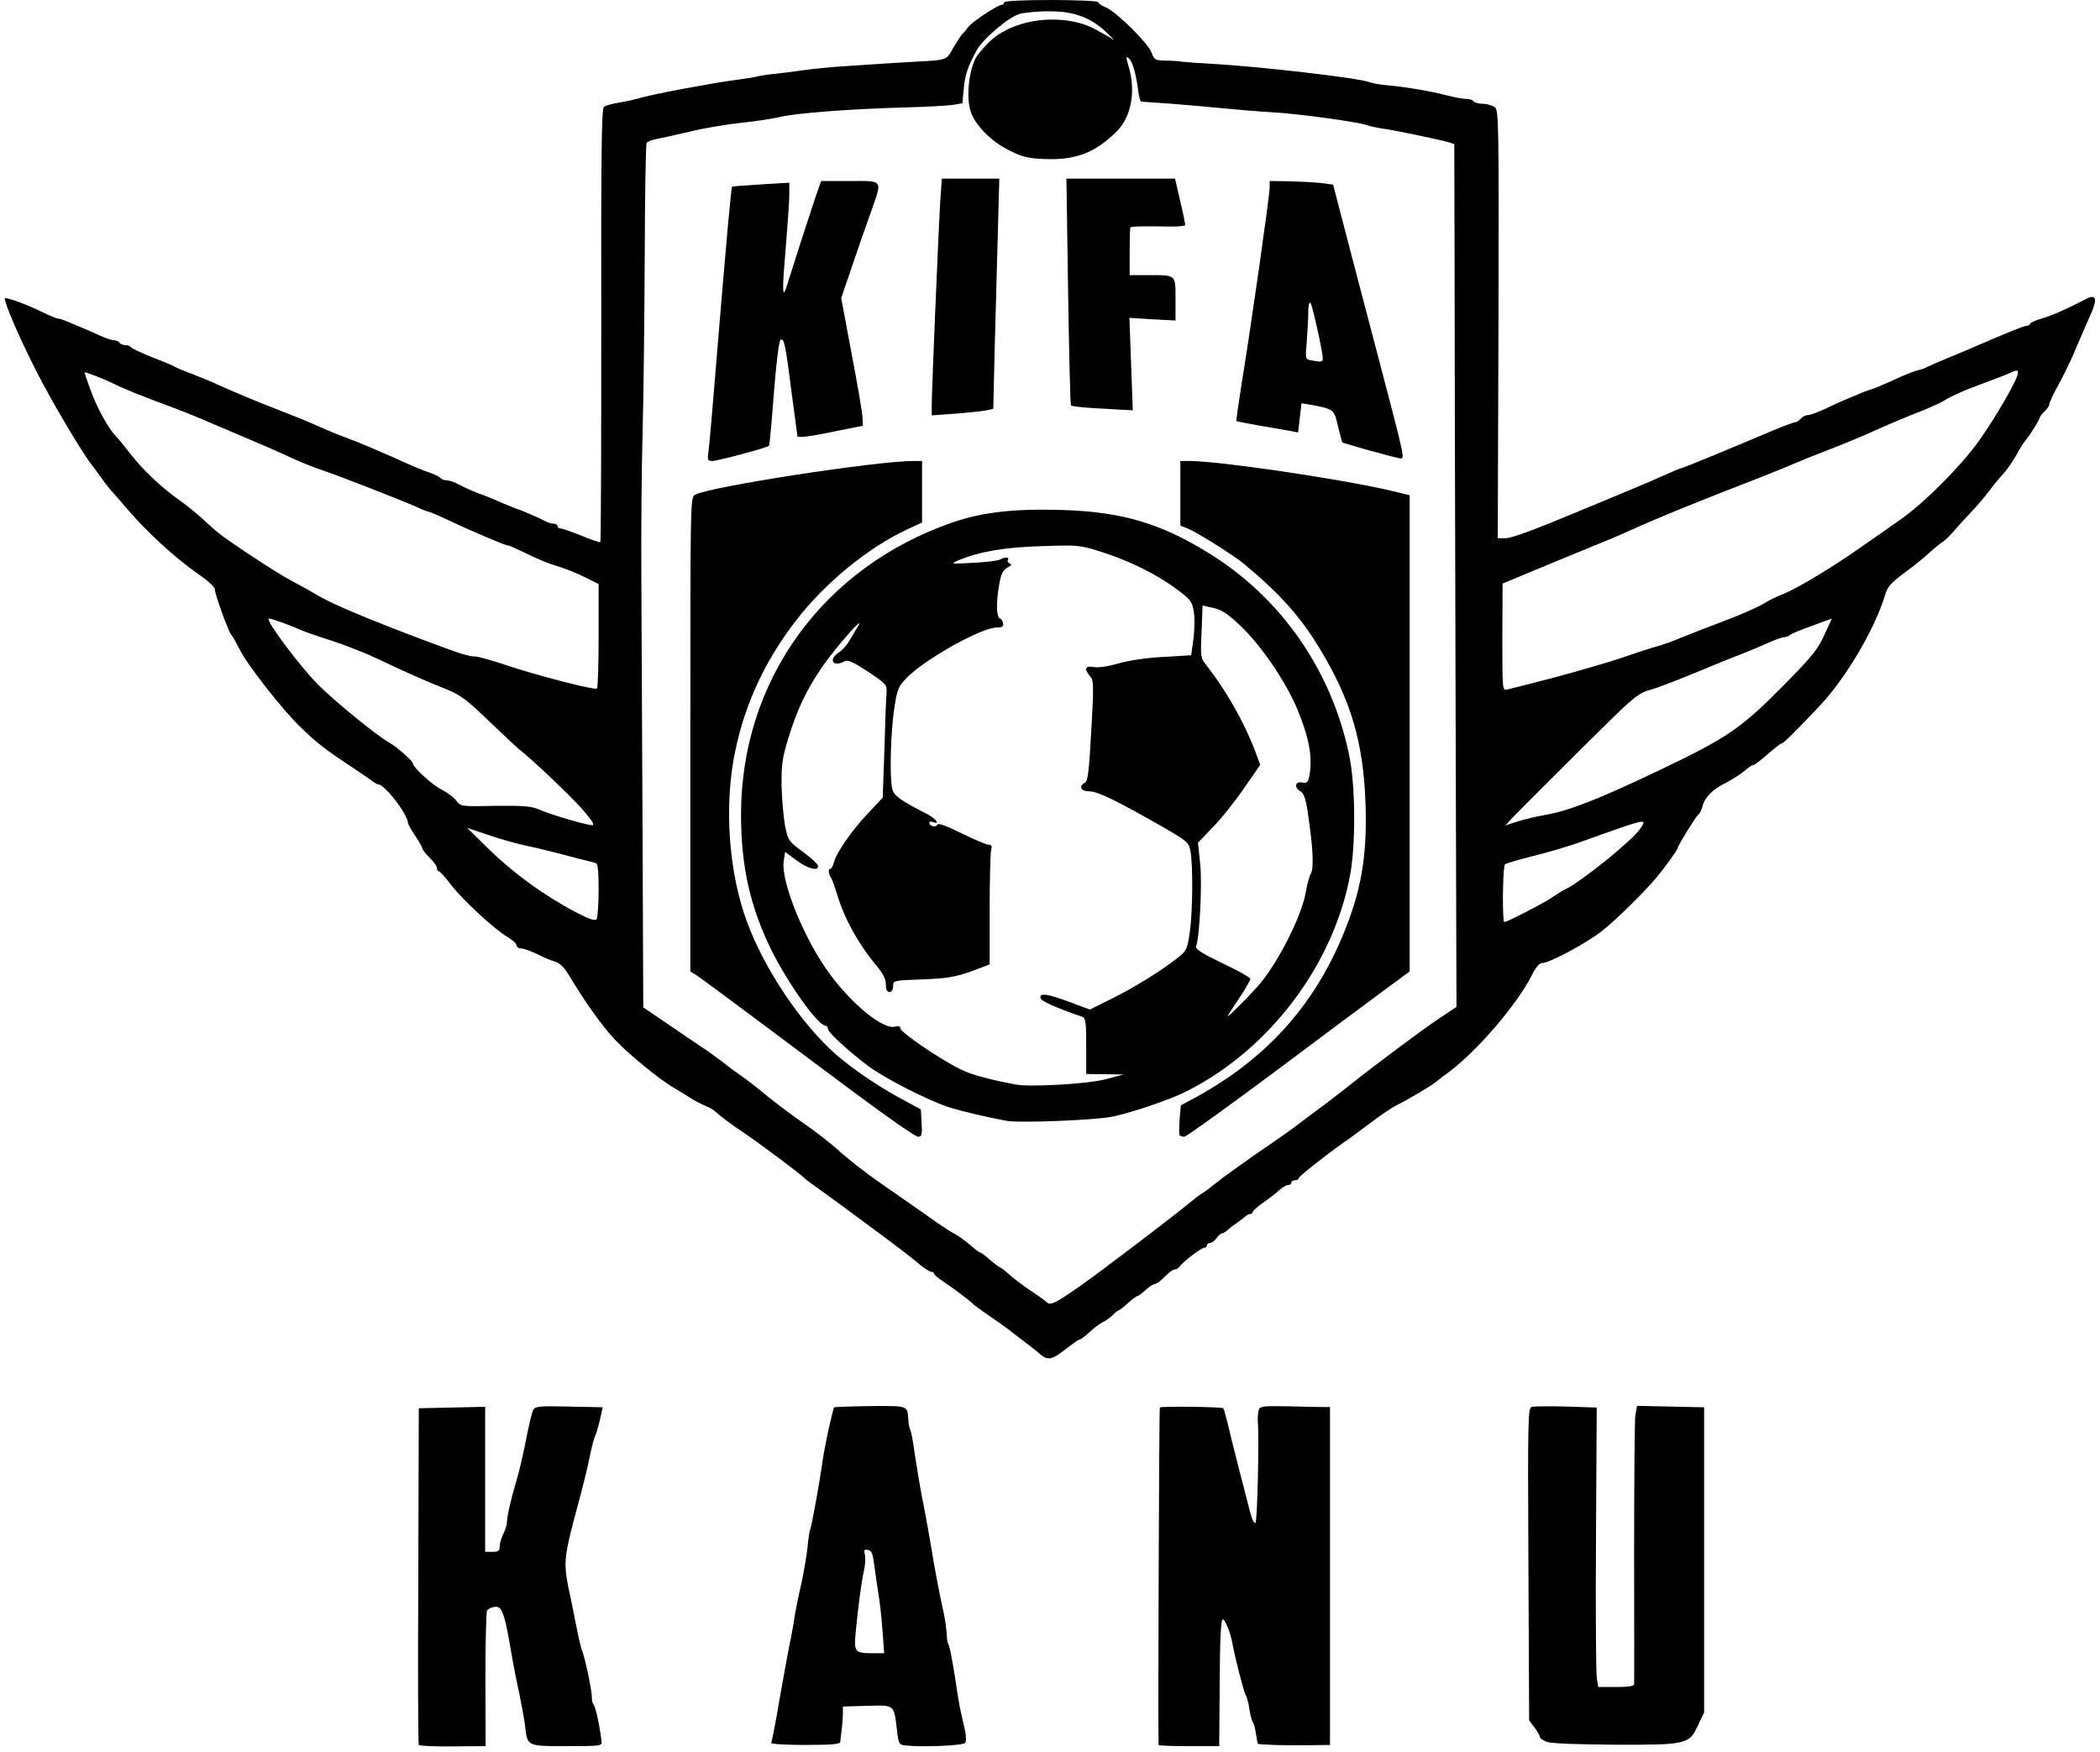 <svg xmlns="http://www.w3.org/2000/svg" width="870px" height="726px" viewBox="0 0 8700 7260" preserveAspectRatio="xMidYMid meet"><g fill="#000"><path d="M1735 7230 c-3 -4 -4 -320 -2 -701 l2 -694 138 -3 137 -3 0 301 0 300 30 0 c24 0 30 -4 30 -22 0 -13 7 -36 15 -52 8 -15 15 -37 15 -47 0 -25 17 -99 41 -179 11 -36 28 -111 39 -168 11 -57 24 -111 29 -120 8 -15 26 -17 149 -14 l139 3 -12 54 c-7 29 -16 58 -19 64 -4 6 -13 41 -21 78 -7 38 -27 120 -44 183 -69 257 -70 259 -36 415 2 11 12 58 21 105 9 47 20 94 24 105 13 29 44 177 42 200 0 10 3 24 8 30 8 9 24 83 32 150 3 19 -3 20 -144 20 -167 0 -163 2 -173 -87 -4 -29 -15 -89 -24 -133 -10 -44 -26 -125 -35 -180 -26 -153 -37 -181 -66 -177 -13 1 -27 8 -32 15 -4 6 -7 135 -7 287 l1 275 -136 1 c-75 1 -139 -2 -141 -6z"/><path d="M3749 7232 c-24 -3 -27 -8 -33 -63 -13 -108 -8 -104 -124 -101 l-100 3 0 27 c0 15 -2 45 -5 67 -3 22 -5 46 -6 53 -1 9 -37 12 -147 12 -86 0 -143 -4 -139 -9 3 -5 19 -87 35 -183 17 -95 37 -207 46 -248 8 -41 16 -88 18 -105 3 -16 14 -72 26 -124 11 -52 23 -122 26 -155 3 -33 8 -64 10 -68 6 -9 40 -199 54 -298 9 -60 40 -201 46 -209 1 -1 69 -4 150 -5 157 -1 153 -3 157 55 1 19 5 39 8 44 4 6 12 48 18 95 7 47 21 132 32 190 12 58 27 143 35 190 15 94 37 209 54 285 6 28 11 66 12 85 0 19 4 40 8 45 4 6 15 62 25 125 9 63 20 131 25 150 4 19 12 54 17 77 6 23 6 47 2 54 -7 12 -178 19 -250 11z m-92 -464 c-3 -46 -10 -114 -16 -153 -6 -38 -15 -97 -19 -130 -6 -47 -11 -61 -26 -63 -15 -3 -18 0 -13 19 3 13 2 43 -4 68 -11 47 -26 167 -35 265 -6 70 0 76 70 76 l49 0 -6 -82z"/><path d="M4800 7230 c-3 -69 2 -1395 5 -1398 5 -6 257 -3 263 3 2 2 10 30 18 62 7 32 27 112 44 178 17 66 35 136 40 155 15 62 22 80 31 80 8 0 16 -352 10 -419 -1 -14 0 -34 3 -45 5 -20 11 -21 128 -19 68 2 133 3 146 3 l22 0 0 700 0 700 -82 1 c-101 2 -212 -2 -217 -6 -1 -2 -5 -21 -8 -42 -3 -21 -8 -42 -13 -48 -4 -5 -10 -29 -14 -53 -3 -24 -10 -51 -16 -60 -8 -15 -48 -171 -54 -212 -7 -41 -30 -100 -40 -100 -8 0 -12 81 -13 263 l-2 262 -126 0 c-69 0 -125 -2 -125 -5z"/><path d="M6408 7217 c-16 -6 -28 -15 -28 -19 0 -5 -10 -23 -22 -39 l-23 -31 -3 -648 c-3 -617 -2 -648 15 -651 10 -2 74 -3 143 -1 l125 4 -3 536 c-2 295 0 556 3 580 l6 42 75 0 c52 0 74 -4 74 -12 1 -7 0 -252 0 -544 0 -292 2 -548 5 -570 l7 -39 139 3 139 3 0 632 0 632 -25 53 c-37 80 -46 82 -347 81 -156 -1 -264 -5 -280 -12z"/><path d="M4308 5610 c-12 -11 -41 -33 -63 -50 -22 -17 -53 -40 -69 -53 -16 -12 -54 -39 -85 -60 -30 -21 -58 -41 -61 -45 -7 -9 -77 -62 -122 -92 -21 -14 -38 -28 -38 -32 0 -5 -5 -8 -11 -8 -6 0 -25 -12 -43 -26 -17 -14 -44 -36 -61 -49 -35 -29 -334 -249 -385 -285 -19 -13 -37 -27 -40 -31 -7 -9 -177 -137 -235 -176 -71 -48 -111 -78 -128 -95 -9 -8 -30 -21 -49 -28 -18 -8 -44 -21 -58 -31 -14 -9 -42 -26 -62 -38 -59 -33 -188 -137 -251 -204 -52 -55 -121 -151 -196 -276 -15 -24 -35 -42 -50 -46 -14 -4 -48 -17 -74 -31 -27 -13 -57 -24 -68 -24 -10 0 -19 -6 -19 -13 0 -7 -16 -22 -35 -33 -54 -31 -186 -153 -235 -216 -24 -32 -48 -58 -52 -58 -4 0 -8 -6 -8 -13 0 -8 -13 -27 -30 -43 -16 -16 -30 -33 -30 -38 0 -4 -13 -28 -30 -53 -16 -24 -30 -48 -30 -53 0 -35 -96 -160 -123 -160 -4 0 -13 -5 -20 -10 -7 -6 -41 -29 -76 -53 -122 -80 -156 -106 -228 -176 -75 -73 -220 -258 -250 -320 -16 -31 -31 -58 -35 -61 -10 -8 -68 -168 -68 -188 0 -10 -30 -37 -68 -63 -99 -69 -220 -180 -307 -284 -22 -26 -47 -55 -56 -64 -8 -9 -26 -32 -39 -51 -14 -19 -28 -39 -33 -45 -39 -45 -172 -270 -238 -400 -68 -134 -129 -275 -129 -298 0 -9 98 27 157 57 29 14 57 26 64 26 6 0 27 7 47 16 21 9 46 20 57 24 11 5 41 18 66 29 25 12 53 21 62 21 9 0 19 5 22 10 3 5 15 10 25 10 10 0 20 4 22 8 2 5 41 23 88 42 47 18 90 36 95 40 6 4 37 17 70 29 33 13 83 33 110 46 78 35 162 70 255 106 47 18 112 44 145 59 33 15 87 38 120 50 33 12 80 31 105 42 25 11 54 23 65 28 11 4 49 21 85 38 36 16 82 35 102 41 21 7 40 17 43 22 4 5 15 9 25 9 11 0 34 8 52 18 18 10 56 27 83 37 28 10 74 29 103 42 29 12 55 23 57 23 6 0 92 37 117 51 10 5 25 9 33 9 8 0 15 5 15 10 0 6 6 10 14 10 7 0 46 14 86 30 40 17 75 28 77 26 3 -2 4 -407 4 -899 -1 -709 1 -896 11 -904 7 -6 33 -13 58 -17 25 -4 68 -13 95 -21 48 -13 133 -30 275 -55 61 -11 83 -14 155 -24 17 -2 41 -6 55 -10 14 -3 45 -8 70 -10 25 -3 78 -9 118 -15 41 -6 113 -13 160 -16 179 -12 209 -14 297 -19 139 -7 136 -6 163 -56 14 -24 31 -50 38 -58 8 -7 19 -21 26 -31 15 -20 121 -91 138 -91 5 0 10 -4 10 -10 0 -6 72 -10 195 -10 107 0 195 4 195 9 0 5 15 15 32 22 44 18 175 149 189 187 10 29 15 32 52 33 23 0 58 2 77 5 19 2 71 6 115 8 198 11 619 59 660 77 11 4 43 10 70 12 79 7 185 25 248 42 32 8 69 15 82 15 13 0 27 4 30 10 3 5 21 10 38 10 18 0 40 7 50 14 16 13 17 63 15 900 l-3 886 31 0 c28 0 112 -31 349 -130 55 -23 136 -57 180 -75 44 -18 106 -45 137 -59 31 -14 59 -26 63 -26 6 0 159 -63 344 -141 63 -27 120 -49 126 -49 7 0 18 -7 25 -15 7 -8 20 -15 29 -15 10 0 42 -12 72 -26 29 -14 65 -30 79 -36 14 -6 39 -16 55 -23 17 -8 41 -17 55 -21 14 -4 57 -22 96 -40 38 -18 83 -36 100 -40 16 -4 34 -10 39 -14 6 -3 46 -21 90 -39 44 -18 89 -37 100 -42 155 -67 211 -89 222 -89 7 0 13 -4 13 -8 0 -4 21 -14 48 -22 40 -11 116 -45 184 -81 40 -21 48 -3 24 53 -8 18 -23 53 -34 78 -11 25 -30 70 -43 100 -13 30 -40 86 -61 124 -21 38 -38 74 -38 81 0 6 -9 20 -20 30 -11 10 -20 22 -20 26 0 8 -41 74 -61 97 -6 7 -16 23 -23 35 -21 40 -49 82 -70 104 -12 12 -37 43 -56 68 -19 26 -53 65 -75 88 -22 23 -54 58 -71 78 -17 20 -38 40 -47 45 -8 5 -33 25 -54 44 -21 20 -68 58 -104 84 -54 40 -69 57 -79 90 -40 137 -161 343 -269 458 -91 97 -152 158 -159 158 -4 0 -21 13 -39 28 -59 51 -73 62 -81 62 -4 0 -20 11 -36 25 -16 14 -50 35 -75 48 -54 26 -89 61 -97 96 -4 14 -11 31 -18 36 -13 12 -86 130 -86 140 0 6 -53 80 -91 125 -50 60 -169 176 -223 218 -67 52 -217 132 -246 132 -13 0 -27 17 -45 53 -60 118 -222 308 -340 397 -22 16 -47 35 -55 42 -16 14 -118 75 -165 98 -17 8 -63 39 -104 70 -40 30 -92 69 -116 85 -83 59 -185 140 -185 147 0 5 -7 8 -15 8 -8 0 -15 5 -15 10 0 6 -6 10 -14 10 -7 0 -24 10 -38 23 -13 12 -43 35 -66 51 -23 16 -42 33 -42 37 0 5 -5 9 -11 9 -6 0 -16 6 -23 13 -8 6 -24 19 -36 27 -12 8 -28 21 -36 28 -7 6 -16 12 -21 12 -5 0 -15 9 -23 20 -8 11 -20 20 -27 20 -7 0 -13 5 -13 10 0 6 -5 10 -11 10 -12 0 -90 59 -102 78 -4 6 -14 12 -21 12 -7 0 -25 14 -41 30 -16 17 -34 30 -40 30 -7 0 -24 11 -39 25 -15 14 -30 25 -34 25 -4 0 -22 14 -40 30 -18 17 -36 30 -39 30 -3 0 -13 8 -22 18 -9 9 -27 23 -42 30 -14 7 -39 26 -57 43 -17 16 -35 29 -39 29 -4 0 -30 18 -58 40 -57 45 -74 48 -107 20z m174 -287 c77 -53 399 -299 441 -335 22 -18 46 -37 55 -42 10 -5 37 -26 62 -46 25 -20 97 -72 160 -116 63 -43 135 -93 160 -112 104 -77 174 -130 237 -180 99 -79 289 -221 368 -274 l69 -46 -4 -1359 c-2 -747 -4 -1551 -4 -1787 l-1 -429 -25 -8 c-47 -13 -215 -48 -265 -55 -27 -4 -61 -11 -74 -16 -37 -13 -274 -46 -391 -53 -58 -3 -148 -11 -200 -16 -52 -5 -149 -14 -215 -19 -66 -4 -123 -9 -127 -9 -4 -1 -10 -22 -13 -49 -10 -73 -24 -119 -39 -131 -12 -10 -12 -5 0 35 30 101 11 207 -48 267 -90 90 -171 121 -300 116 -72 -3 -94 -9 -151 -38 -71 -36 -133 -99 -154 -154 -24 -65 -7 -199 31 -244 44 -53 68 -74 112 -97 110 -58 269 -60 371 -5 32 17 65 36 74 43 8 6 -3 -7 -25 -28 -66 -63 -135 -89 -236 -89 -47 -1 -104 5 -127 11 -46 14 -152 104 -177 151 -37 68 -48 101 -53 158 l-6 61 -42 7 c-24 3 -110 8 -191 10 -225 6 -463 24 -524 40 -30 7 -102 18 -160 24 -58 6 -154 22 -215 37 -60 14 -123 28 -140 31 -16 3 -33 10 -36 16 -4 5 -7 219 -8 476 -1 256 -5 585 -9 731 -4 146 -6 409 -5 585 1 176 3 650 5 1054 l3 735 100 68 c55 38 118 80 140 95 22 14 61 42 87 62 25 20 66 50 89 66 24 17 70 53 103 81 34 27 100 77 148 110 48 33 116 86 150 118 35 31 110 90 167 129 110 76 161 112 236 165 25 17 58 39 73 46 15 8 43 29 62 45 19 17 38 31 41 31 4 0 22 13 40 30 19 16 37 30 40 30 3 0 20 13 37 28 17 16 57 46 89 68 32 21 64 44 71 51 14 13 39 1 144 -74z m-2002 -1636 c0 -78 -3 -109 -12 -111 -7 -2 -33 -9 -58 -15 -25 -6 -70 -18 -100 -26 -30 -8 -87 -22 -126 -30 -39 -8 -111 -28 -160 -45 l-89 -30 95 93 c102 99 226 188 354 256 60 31 82 38 88 29 4 -7 8 -62 8 -121z m3843 91 c45 -23 96 -51 112 -63 17 -11 41 -27 55 -33 66 -33 267 -196 302 -244 35 -50 40 -51 -242 50 -47 17 -134 43 -195 58 -60 15 -115 31 -120 35 -8 6 -12 181 -5 237 0 6 17 -1 93 -40z m-3913 -428 c-52 -58 -206 -204 -260 -246 -8 -6 -64 -59 -125 -117 -96 -92 -119 -109 -185 -135 -84 -33 -157 -66 -275 -122 -44 -21 -129 -55 -190 -75 -60 -19 -119 -40 -130 -45 -46 -21 -128 -50 -132 -47 -11 11 132 201 207 276 73 72 240 208 291 237 31 17 99 77 99 86 0 17 84 94 122 111 20 10 46 29 57 43 20 26 20 26 163 23 119 -1 150 1 183 16 46 20 191 63 218 64 13 1 1 -18 -43 -69z m4000 25 c93 -17 213 -64 455 -179 293 -140 345 -175 524 -356 125 -127 143 -150 175 -222 l25 -55 -82 30 c-45 16 -86 33 -92 38 -5 5 -15 9 -23 9 -7 0 -37 10 -65 23 -29 13 -79 34 -112 47 -33 12 -123 49 -200 81 -77 32 -160 63 -184 69 -34 9 -63 30 -133 98 -121 118 -418 414 -442 441 l-19 21 49 -16 c27 -9 83 -22 124 -29z m-3930 -740 l0 -215 -58 -29 c-32 -16 -84 -37 -116 -46 -31 -9 -87 -32 -124 -51 -37 -18 -72 -34 -78 -34 -11 0 -150 -59 -256 -109 -36 -17 -69 -31 -73 -31 -3 0 -25 -8 -48 -19 -68 -30 -316 -127 -387 -151 -36 -12 -87 -32 -115 -45 -82 -38 -140 -63 -275 -120 -36 -15 -83 -35 -105 -45 -23 -10 -79 -32 -125 -50 -135 -50 -212 -81 -255 -103 -40 -19 -115 -48 -115 -44 0 2 9 29 21 62 27 77 74 165 108 201 15 16 44 52 65 79 47 61 123 133 196 185 30 21 73 56 96 77 22 21 52 47 65 58 42 35 231 160 299 197 36 19 93 51 127 71 62 35 200 93 428 179 149 56 186 68 213 68 12 0 70 16 129 36 125 42 364 104 376 97 4 -2 7 -101 7 -218z m3960 172 c96 -26 222 -62 280 -82 58 -20 123 -41 145 -47 22 -6 65 -21 95 -34 30 -12 111 -44 180 -70 69 -26 142 -58 163 -71 20 -13 59 -32 85 -42 60 -24 208 -113 332 -201 52 -36 125 -87 161 -113 91 -64 242 -215 315 -317 70 -97 164 -260 164 -284 0 -14 -3 -14 -32 -1 -18 8 -78 31 -132 51 -55 20 -116 47 -135 60 -20 13 -76 38 -126 57 -49 19 -126 52 -170 72 -44 20 -125 54 -180 75 -55 21 -122 48 -150 60 -27 12 -99 41 -160 65 -256 99 -410 162 -540 221 -16 8 -84 36 -150 63 -66 27 -174 71 -240 99 l-120 50 -1 222 c0 218 0 222 20 217 12 -3 100 -25 196 -50z"/><path d="M3553 4537 c-127 -94 -324 -242 -438 -327 -114 -85 -218 -162 -231 -170 l-24 -15 0 -982 c0 -959 0 -983 19 -993 64 -34 751 -140 907 -140 l34 0 0 128 0 127 -61 28 c-164 77 -341 222 -462 379 -137 178 -222 369 -259 582 -34 200 -18 436 43 626 61 192 209 425 359 568 65 62 185 146 287 201 l88 48 3 56 c3 49 1 57 -15 57 -10 0 -122 -78 -250 -173z"/><path d="M4887 4703 c-3 -5 -2 -34 0 -65 l5 -58 72 -39 c280 -156 472 -367 594 -653 81 -191 107 -338 99 -562 -9 -249 -60 -423 -185 -631 -83 -138 -165 -231 -319 -359 -40 -34 -192 -129 -232 -146 l-31 -12 0 -134 0 -134 38 0 c120 0 616 73 825 121 l87 21 0 986 0 987 -88 65 c-48 35 -255 189 -459 342 -205 153 -379 278 -387 278 -8 0 -17 -3 -19 -7z"/><path d="M4170 4644 c-82 -15 -183 -39 -235 -55 -86 -27 -270 -121 -338 -172 -87 -66 -167 -140 -167 -154 0 -7 -5 -13 -10 -13 -31 0 -157 -177 -225 -315 -88 -180 -125 -347 -125 -560 0 -555 339 -1024 875 -1210 123 -43 259 -58 453 -52 247 7 409 55 607 177 303 186 513 489 585 842 25 121 27 354 5 484 -66 375 -333 732 -680 906 -64 33 -217 85 -303 104 -65 15 -389 28 -442 18z m410 -172 l75 -20 -77 -1 -78 -1 0 -115 c0 -101 -2 -116 -17 -122 -117 -41 -173 -66 -173 -80 0 -20 31 -15 130 22 l75 28 93 -46 c94 -47 208 -118 273 -170 34 -26 38 -35 48 -103 12 -82 14 -277 3 -337 -7 -36 -13 -42 -107 -96 -193 -111 -279 -153 -312 -152 -35 0 -46 -21 -18 -36 12 -7 17 -51 26 -216 11 -188 10 -209 -5 -225 -26 -30 -20 -45 15 -38 18 3 58 -2 102 -15 42 -12 119 -24 187 -27 l115 -7 9 -66 c5 -36 6 -87 2 -113 -7 -44 -12 -51 -74 -97 -84 -62 -201 -119 -315 -154 -84 -27 -94 -27 -245 -22 -155 5 -256 23 -342 59 -34 15 -31 15 60 10 52 -2 103 -9 112 -13 22 -12 41 -11 34 0 -4 5 0 12 6 15 8 4 9 8 3 11 -29 15 -36 26 -45 74 -13 72 -13 138 2 143 6 2 12 12 14 21 2 13 -5 17 -26 17 -64 0 -298 131 -373 208 -36 37 -40 46 -53 133 -14 96 -19 273 -8 326 6 29 31 48 147 107 35 19 53 44 22 32 -8 -3 -15 -1 -15 3 0 14 28 21 33 8 3 -8 37 4 101 36 53 26 103 47 112 47 12 0 15 6 10 23 -3 12 -6 124 -6 248 l0 225 -77 29 c-65 23 -99 29 -200 33 -121 4 -123 5 -123 28 0 15 -6 24 -15 24 -10 0 -15 -10 -15 -31 0 -22 -12 -46 -39 -78 -75 -90 -135 -198 -164 -299 -9 -29 -19 -58 -24 -65 -11 -17 -13 -37 -3 -37 4 0 11 -12 15 -27 10 -40 72 -130 141 -203 l61 -65 7 -200 c3 -110 7 -216 9 -235 2 -33 -2 -37 -77 -87 -62 -41 -83 -50 -97 -43 -47 26 -69 -6 -25 -36 14 -8 34 -30 44 -48 11 -18 27 -46 37 -62 33 -55 -95 91 -150 171 -66 97 -105 180 -141 300 -23 75 -27 107 -26 190 1 55 8 129 14 165 13 63 15 66 75 110 34 25 62 51 62 58 2 23 -41 12 -89 -23 l-47 -35 -6 36 c-14 84 86 330 193 473 94 126 219 227 267 215 16 -4 23 -2 23 7 0 16 163 127 248 169 49 24 120 43 232 64 60 11 297 -3 370 -22z m645 -402 c79 -99 170 -282 185 -375 5 -30 14 -64 21 -76 13 -24 8 -114 -13 -252 -8 -57 -17 -81 -30 -88 -28 -15 -23 -42 6 -37 20 4 25 0 30 -25 15 -77 1 -157 -50 -280 -49 -116 -151 -265 -237 -346 -55 -52 -78 -66 -123 -75 l-32 -7 -4 108 c-5 102 -4 110 19 138 84 108 158 238 203 358 l21 56 -68 98 c-37 54 -95 127 -129 161 l-61 64 9 86 c9 81 -2 305 -17 344 -4 10 26 29 109 69 64 30 116 59 116 65 0 5 -19 39 -43 75 -24 35 -47 71 -51 79 -9 16 107 -100 139 -140z"/><path d="M2935 1873 c3 -21 19 -202 35 -403 42 -505 59 -692 63 -696 1 -2 55 -6 120 -10 l117 -7 0 49 c0 27 -7 127 -15 223 -14 160 -14 207 0 170 2 -8 32 -99 65 -204 34 -104 66 -202 72 -217 l10 -28 119 0 c140 0 135 -8 88 126 -18 49 -53 150 -78 224 l-46 135 42 225 c24 124 44 243 46 264 l2 40 -110 22 c-60 13 -122 23 -136 24 l-25 0 -23 -172 c-27 -214 -33 -239 -47 -230 -7 4 -18 92 -28 222 -9 118 -18 216 -20 217 -8 8 -213 63 -234 63 -20 0 -22 -4 -17 -37z"/><path d="M5675 1867 c-60 -17 -111 -32 -113 -33 -2 -1 -10 -32 -19 -68 -16 -71 -16 -71 -120 -90 l-31 -5 -7 60 -7 61 -30 -6 c-17 -3 -74 -13 -127 -22 -53 -9 -97 -18 -99 -19 -1 -1 9 -72 22 -156 38 -229 116 -779 116 -811 l0 -28 78 1 c42 1 101 4 131 7 l54 7 52 200 c29 110 89 342 135 515 115 438 111 421 88 419 -7 -1 -62 -15 -123 -32z m-195 -382 c0 -28 -43 -220 -51 -230 -5 -5 -9 10 -9 36 0 26 -3 80 -6 122 -7 74 -6 75 17 80 44 8 49 7 49 -8z"/><path d="M3860 1678 c0 -57 29 -751 36 -855 l6 -83 119 0 119 0 -6 223 c-3 122 -9 337 -13 477 l-6 254 -32 7 c-17 3 -74 9 -127 13 l-96 7 0 -43z"/><path d="M4528 1691 c-47 -3 -89 -8 -91 -11 -3 -3 -8 -215 -12 -472 l-7 -468 225 0 225 0 21 91 c12 50 21 95 21 101 0 6 -41 8 -112 6 -62 -1 -114 0 -115 5 -2 4 -3 50 -3 102 l0 95 79 0 c114 0 111 -3 111 100 l0 88 -96 -5 -95 -6 7 191 7 192 -39 -2 c-21 -1 -78 -4 -126 -7z"/></g><g fill="#edf0ef"></g></svg>